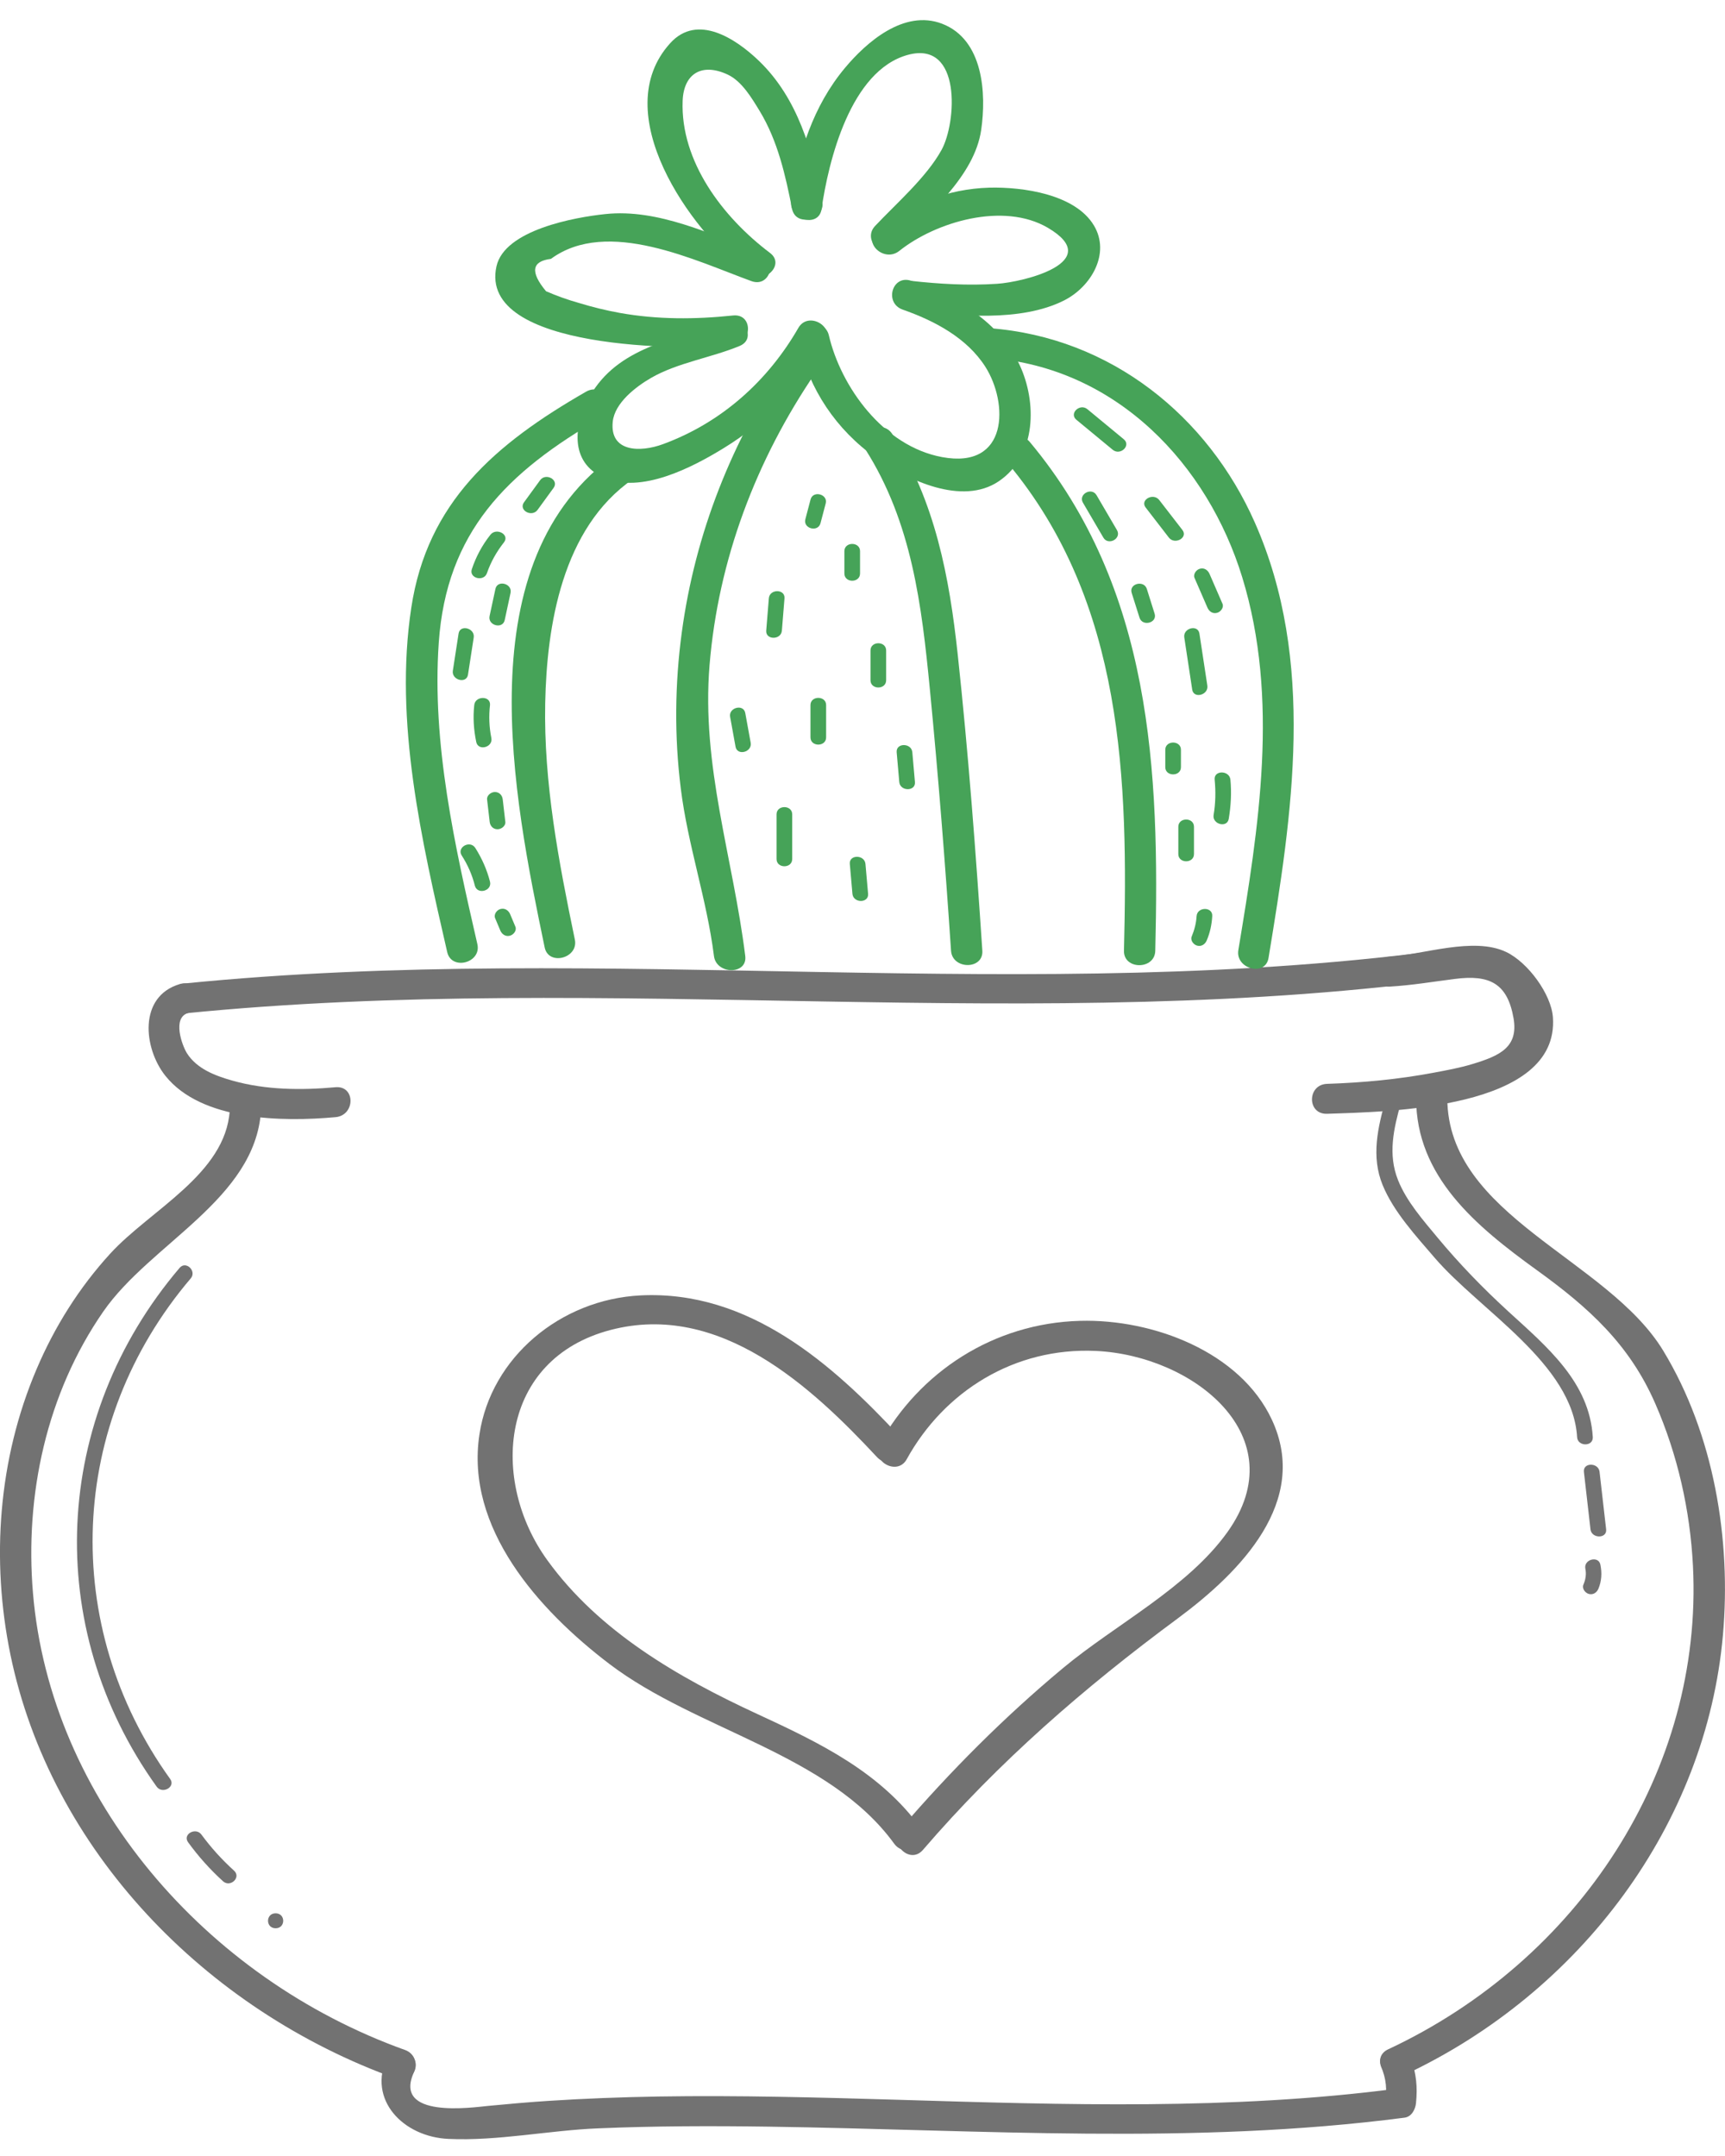<svg width="68" height="85" viewBox="0 0 68 85" fill="none" xmlns="http://www.w3.org/2000/svg">
<g clip-path="url(#clip0_5_1645)">
<path d="M7.249 39.955C24.022 38.272 40.938 40.855 57.67 38.527C58.452 38.417 58.118 37.281 57.341 37.391C40.728 39.699 23.906 37.104 7.249 38.775C6.467 38.854 6.459 40.033 7.249 39.955Z" fill="#727272"/>
<path d="M7.084 38.798C5.447 39.286 5.653 41.331 6.521 42.416C7.944 44.194 11.141 44.233 13.226 44.044C14.012 43.973 14.016 42.794 13.226 42.864C11.877 42.986 10.478 42.975 9.166 42.605C8.483 42.412 7.763 42.141 7.372 41.528C7.171 41.209 6.784 40.124 7.413 39.939C8.17 39.711 7.845 38.571 7.084 38.798Z" fill="#727272"/>
<path d="M54.782 38.897C55.65 38.846 56.489 38.704 57.353 38.594C58.723 38.417 59.426 38.771 59.665 40.147C59.863 41.292 59.11 41.626 58.048 41.948C57.546 42.102 57.02 42.196 56.501 42.294C55.115 42.554 53.724 42.684 52.313 42.731C51.523 42.758 51.519 43.938 52.313 43.911C54.72 43.828 61.479 43.742 61.216 40.104C61.15 39.196 60.233 37.941 59.373 37.532C58.089 36.919 56.09 37.639 54.778 37.717C53.992 37.764 53.988 38.944 54.782 38.897Z" fill="#727272"/>
<path d="M9.055 43.793C8.886 46.29 5.924 47.701 4.353 49.416C3.118 50.764 2.147 52.318 1.444 53.973C-0.07 57.52 -0.358 61.496 0.411 65.235C1.995 72.907 8.059 79.238 15.633 81.955C16.378 82.223 16.699 81.082 15.962 80.819C8.096 77.996 1.983 70.921 1.3 62.809C0.975 58.955 1.827 54.944 4.077 51.7C5.945 49.011 10.055 47.288 10.289 43.793C10.338 43.038 9.104 43.038 9.055 43.793Z" fill="#727272"/>
<path d="M55.823 43.289C55.823 46.392 58.18 48.338 60.578 50.072C62.639 51.559 64.236 53.006 65.252 55.338C66.136 57.363 66.626 59.549 66.737 61.739C67.14 69.797 62.245 77.276 54.72 80.795C54.008 81.129 54.63 82.148 55.341 81.814C62.331 78.546 67.26 71.904 67.918 64.465C68.251 60.701 67.568 56.557 65.569 53.258C63.368 49.62 57.057 47.953 57.053 43.289C57.057 42.53 55.823 42.53 55.823 43.289Z" fill="#727272"/>
<path d="M15.267 81.09C14.469 82.785 15.9 84.248 17.678 84.326C19.607 84.417 21.644 83.988 23.577 83.91C25.819 83.815 28.061 83.811 30.304 83.843C38.671 83.965 47.035 84.574 55.366 83.489C55.65 83.454 55.794 83.155 55.819 82.919C55.884 82.258 55.827 81.77 55.625 81.149C55.391 80.426 54.202 80.736 54.436 81.464C54.646 81.94 54.695 82.427 54.584 82.919C54.736 82.73 54.885 82.541 55.037 82.349C48.541 83.194 41.987 82.982 35.454 82.785C32.286 82.691 29.115 82.604 25.947 82.655C24.499 82.679 23.051 82.734 21.602 82.828C20.813 82.879 20.027 82.95 19.241 83.025C18.661 83.08 15.444 83.556 16.328 81.676C16.653 80.996 15.592 80.398 15.267 81.09Z" fill="#727272"/>
<path d="M7.08 49.986C2.053 55.896 1.662 64.146 6.175 70.438C6.397 70.748 6.932 70.453 6.71 70.139C2.361 64.079 2.662 56.112 7.52 50.399C7.763 50.112 7.331 49.691 7.08 49.986Z" fill="#727272"/>
<path d="M7.413 72.628C7.817 73.186 8.277 73.701 8.792 74.169C9.08 74.429 9.516 74.016 9.228 73.752C8.75 73.32 8.323 72.848 7.944 72.333C7.722 72.022 7.187 72.313 7.413 72.628Z" fill="#727272"/>
<path d="M10.865 76.022C11.264 76.022 11.264 75.432 10.865 75.432C10.466 75.432 10.466 76.022 10.865 76.022Z" fill="#727272"/>
<path d="M54.63 43.321C54.313 44.453 54.041 45.594 54.506 46.726C54.938 47.776 55.814 48.724 56.559 49.593C58.344 51.669 61.998 53.765 62.17 56.659C62.191 57.036 62.808 57.041 62.788 56.659C62.66 54.492 60.99 53.104 59.451 51.697C58.46 50.788 57.526 49.825 56.67 48.794C56.094 48.099 55.444 47.363 55.111 46.526C54.704 45.507 54.938 44.504 55.222 43.482C55.325 43.112 54.728 42.955 54.63 43.321Z" fill="#727272"/>
<path d="M62.438 58.028C62.524 58.782 62.611 59.538 62.697 60.292C62.738 60.666 63.359 60.67 63.314 60.292C63.228 59.538 63.141 58.782 63.055 58.028C63.014 57.654 62.397 57.65 62.438 58.028Z" fill="#727272"/>
<path d="M62.495 61.846C62.541 62.066 62.504 62.275 62.417 62.479C62.356 62.628 62.487 62.801 62.631 62.841C62.808 62.888 62.948 62.782 63.01 62.636C63.137 62.33 63.154 62.011 63.088 61.689C63.018 61.319 62.422 61.476 62.495 61.846Z" fill="#727272"/>
<path d="M35.742 57.532C37.215 54.858 39.988 53.108 43.209 53.261C47.043 53.442 51.075 56.631 48.389 60.398C46.813 62.605 43.983 64.032 41.897 65.77C39.581 67.701 37.462 69.828 35.508 72.101C35.006 72.683 35.874 73.521 36.38 72.935C39.358 69.47 42.728 66.541 46.43 63.804C48.903 61.971 51.639 59.191 50.137 55.971C48.895 53.305 45.464 51.995 42.572 52.074C39.165 52.168 36.244 54.087 34.673 56.934C34.306 57.607 35.372 58.204 35.742 57.532Z" fill="#727272"/>
<path d="M35.45 56.616C32.813 53.781 29.522 50.859 25.252 51.071C22.084 51.228 19.356 53.525 18.9 56.549C18.336 60.233 21.216 63.466 24.022 65.601C27.469 68.224 32.669 69.132 35.249 72.687C35.697 73.308 36.767 72.718 36.314 72.093C34.706 69.875 32.365 68.735 29.88 67.587C26.72 66.128 23.606 64.323 21.574 61.508C19.307 58.373 19.681 53.58 24.075 52.432C28.374 51.311 31.994 54.677 34.574 57.449C35.105 58.02 35.977 57.182 35.45 56.616Z" fill="#727272"/>
</g>
<g clip-path="url(#clip1_5_1645)">
<path d="M31.472 12.927C30.283 14.995 28.469 16.651 26.14 17.509C25.231 17.845 24.034 17.826 24.154 16.631C24.227 15.887 25.067 15.242 25.676 14.893C26.712 14.298 28.041 14.102 29.156 13.64C29.88 13.338 29.255 12.324 28.535 12.626C26.544 13.452 24.363 13.648 23.232 15.653C22.627 16.725 22.43 18.217 23.791 18.828C25.268 19.49 27.3 18.421 28.526 17.669C30.23 16.628 31.567 15.206 32.533 13.519C32.92 12.857 31.855 12.262 31.472 12.927Z" fill="#46A358"/>
<path d="M28.897 12.438C27.399 12.595 25.914 12.602 24.429 12.336C23.886 12.238 23.347 12.105 22.821 11.944C22.376 11.819 21.948 11.666 21.525 11.482C20.895 10.723 20.957 10.3 21.718 10.206C23.948 8.569 27.432 10.288 29.621 11.083C30.365 11.353 30.686 10.218 29.95 9.952C28.045 9.259 25.955 8.217 23.861 8.44C22.66 8.565 19.892 9.063 19.571 10.5C18.83 13.828 27.107 13.804 28.897 13.617C29.678 13.53 29.686 12.356 28.897 12.438Z" fill="#46A358"/>
<path d="M30.353 9.971C28.481 8.558 26.819 6.357 26.91 3.973C26.951 2.912 27.658 2.461 28.683 2.939C29.246 3.201 29.637 3.871 29.946 4.376C30.662 5.558 30.962 6.909 31.225 8.237C31.373 8.977 32.562 8.663 32.414 7.923C32.019 5.942 31.455 3.879 29.917 2.399C29.008 1.525 27.494 0.523 26.424 1.698C23.923 4.442 27.198 9.074 29.481 10.801C30.098 11.267 30.978 10.441 30.353 9.971Z" fill="#46A358"/>
<path d="M32.385 8.248C32.657 6.361 33.521 2.771 35.8 2.16C37.918 1.596 37.708 4.838 37.116 5.911C36.52 6.992 35.347 8.006 34.495 8.91C33.969 9.47 34.837 10.304 35.368 9.74C36.589 8.44 38.416 6.948 38.679 5.12C38.885 3.703 38.774 1.561 37.133 0.934C35.635 0.363 34.154 1.663 33.303 2.684C32.048 4.188 31.464 6.052 31.192 7.927C31.085 8.675 32.274 8.996 32.385 8.248Z" fill="#46A358"/>
<path d="M35.454 9.889C36.89 8.746 39.555 7.951 41.308 8.981C43.579 10.32 40.362 11.123 39.3 11.189C38.165 11.264 37.03 11.197 35.902 11.072C35.117 10.986 35.121 12.16 35.902 12.246C37.745 12.45 40.234 12.712 41.95 11.843C43.015 11.303 43.78 9.995 43.126 8.895C42.394 7.661 40.333 7.364 38.996 7.399C37.338 7.446 35.845 8.057 34.586 9.059C33.973 9.545 34.849 10.375 35.454 9.889Z" fill="#46A358"/>
<path d="M35.586 12.207C36.857 12.653 38.12 13.327 38.844 14.462C39.749 15.887 39.769 18.511 37.137 18.021C34.821 17.591 33.146 15.249 32.673 13.217C32.5 12.481 31.311 12.79 31.484 13.53C31.904 15.339 32.953 16.937 34.524 18.045C35.758 18.918 37.926 19.96 39.379 18.969C40.872 17.951 40.872 15.844 40.197 14.396C39.399 12.688 37.7 11.698 35.923 11.071C35.166 10.813 34.845 11.948 35.586 12.207Z" fill="#46A358"/>
<path d="M23.105 15.441C19.501 17.509 16.843 19.811 16.214 23.953C15.527 28.452 16.625 33.155 17.629 37.536C17.798 38.276 18.987 37.963 18.818 37.223C17.929 33.347 17.02 29.329 17.296 25.34C17.596 20.989 19.966 18.613 23.721 16.459C24.404 16.068 23.787 15.05 23.105 15.441Z" fill="#46A358"/>
<path d="M39.008 14.114C44.048 14.49 47.614 18.343 48.968 22.755C50.441 27.56 49.618 32.618 48.816 37.458C48.692 38.198 49.881 38.515 50.005 37.771C50.942 32.094 51.884 26.064 49.461 20.59C47.627 16.444 43.817 13.299 39.008 12.939C38.214 12.88 38.218 14.055 39.008 14.114Z" fill="#46A358"/>
<path d="M24.326 17.877C18.3 22.05 20.254 31.487 21.471 37.352C21.623 38.092 22.817 37.779 22.66 37.039C22.023 33.969 21.43 30.864 21.492 27.724C21.554 24.67 22.158 20.821 24.947 18.891C25.585 18.448 24.972 17.43 24.326 17.877Z" fill="#46A358"/>
<path d="M31.093 14.079C28.851 17.364 27.403 21.036 26.877 24.928C26.601 26.968 26.581 29.036 26.836 31.08C27.111 33.311 27.864 35.457 28.144 37.689C28.234 38.429 29.473 38.441 29.378 37.689C28.893 33.793 27.642 30.206 27.971 26.221C28.312 22.082 29.794 18.143 32.163 14.67C32.591 14.036 31.525 13.448 31.093 14.079Z" fill="#46A358"/>
<path d="M34.109 17.708C35.948 20.598 36.334 23.867 36.655 27.168C36.989 30.602 37.26 34.04 37.49 37.481C37.54 38.233 38.774 38.237 38.724 37.481C38.465 33.586 38.173 29.69 37.754 25.805C37.425 22.755 36.869 19.768 35.174 17.113C34.763 16.471 33.693 17.058 34.109 17.708Z" fill="#46A358"/>
<path d="M39.724 18.256C44.319 23.758 44.471 30.782 44.307 37.485C44.29 38.241 45.525 38.241 45.541 37.485C45.714 30.414 45.418 23.202 40.596 17.426C40.103 16.835 39.235 17.673 39.724 18.256Z" fill="#46A358"/>
<path d="M31.953 19.689C31.883 19.952 31.817 20.21 31.747 20.473C31.653 20.841 32.245 20.997 32.344 20.629C32.414 20.367 32.48 20.108 32.55 19.846C32.644 19.482 32.052 19.325 31.953 19.689Z" fill="#46A358"/>
<path d="M33.286 21.729C33.286 22.023 33.286 22.317 33.286 22.61C33.286 22.99 33.903 22.99 33.903 22.61C33.903 22.317 33.903 22.023 33.903 21.729C33.903 21.35 33.286 21.35 33.286 21.729Z" fill="#46A358"/>
<path d="M30.308 23.589C30.275 24.012 30.238 24.439 30.205 24.862C30.176 25.238 30.793 25.238 30.822 24.862C30.855 24.439 30.892 24.012 30.925 23.589C30.954 23.213 30.337 23.213 30.308 23.589Z" fill="#46A358"/>
<path d="M34.315 25.645C34.315 26.036 34.315 26.428 34.315 26.819C34.315 27.199 34.932 27.199 34.932 26.819C34.932 26.428 34.932 26.036 34.932 25.645C34.932 25.265 34.315 25.265 34.315 25.645Z" fill="#46A358"/>
<path d="M31.949 27.798C31.949 28.221 31.949 28.648 31.949 29.071C31.949 29.451 32.566 29.451 32.566 29.071C32.566 28.648 32.566 28.221 32.566 27.798C32.566 27.419 31.949 27.419 31.949 27.798Z" fill="#46A358"/>
<path d="M30.612 32.105C30.612 32.693 30.612 33.28 30.612 33.867C30.612 34.247 31.229 34.247 31.229 33.867C31.229 33.28 31.229 32.693 31.229 32.105C31.229 31.726 30.612 31.726 30.612 32.105Z" fill="#46A358"/>
<path d="M28.782 28.264C28.851 28.656 28.925 29.047 28.995 29.439C29.061 29.811 29.658 29.654 29.592 29.282C29.522 28.891 29.448 28.499 29.378 28.108C29.308 27.74 28.712 27.896 28.782 28.264Z" fill="#46A358"/>
<path d="M33.5 34.063C33.533 34.455 33.57 34.846 33.603 35.238C33.636 35.614 34.253 35.614 34.22 35.238C34.187 34.846 34.15 34.455 34.117 34.063C34.084 33.687 33.463 33.683 33.5 34.063Z" fill="#46A358"/>
<path d="M35.347 29.658C35.38 30.05 35.417 30.442 35.45 30.833C35.483 31.205 36.1 31.209 36.067 30.833C36.034 30.442 35.997 30.05 35.964 29.658C35.931 29.282 35.314 29.279 35.347 29.658Z" fill="#46A358"/>
<path d="M42.431 16.549C42.908 16.945 43.385 17.34 43.863 17.732C44.163 17.979 44.599 17.564 44.299 17.317C43.821 16.921 43.344 16.526 42.867 16.134C42.571 15.888 42.131 16.299 42.431 16.549Z" fill="#46A358"/>
<path d="M42.69 19.819C42.958 20.277 43.229 20.739 43.496 21.197C43.69 21.526 44.225 21.232 44.031 20.899C43.764 20.441 43.492 19.979 43.225 19.521C43.028 19.192 42.497 19.49 42.69 19.819Z" fill="#46A358"/>
<path d="M45.163 20.01C45.467 20.406 45.771 20.801 46.076 21.193C46.306 21.494 46.845 21.201 46.611 20.895C46.306 20.5 46.002 20.104 45.697 19.713C45.463 19.415 44.928 19.705 45.163 20.01Z" fill="#46A358"/>
<path d="M46.685 25.132C46.788 25.817 46.894 26.503 46.997 27.188C47.055 27.56 47.647 27.403 47.594 27.031C47.491 26.346 47.384 25.661 47.281 24.976C47.219 24.604 46.627 24.764 46.685 25.132Z" fill="#46A358"/>
<path d="M44.611 23.374C44.714 23.699 44.817 24.028 44.92 24.353C45.035 24.713 45.627 24.56 45.516 24.196C45.413 23.871 45.311 23.542 45.208 23.217C45.093 22.857 44.496 23.01 44.611 23.374Z" fill="#46A358"/>
<path d="M47.882 30.735C47.927 31.201 47.919 31.667 47.841 32.129C47.779 32.497 48.371 32.657 48.437 32.286C48.523 31.769 48.552 31.256 48.503 30.735C48.462 30.363 47.845 30.359 47.882 30.735Z" fill="#46A358"/>
<path d="M46.45 32.595C46.45 32.955 46.45 33.311 46.45 33.672C46.45 34.051 47.067 34.051 47.067 33.672C47.067 33.311 47.067 32.955 47.067 32.595C47.067 32.215 46.45 32.215 46.45 32.595Z" fill="#46A358"/>
<path d="M47.088 22.783C47.257 23.174 47.429 23.566 47.598 23.957C47.664 24.106 47.804 24.208 47.976 24.161C48.12 24.126 48.256 23.946 48.19 23.801C48.022 23.409 47.849 23.018 47.68 22.626C47.614 22.477 47.474 22.375 47.302 22.422C47.158 22.458 47.026 22.638 47.088 22.783Z" fill="#46A358"/>
<path d="M45.936 29.56C45.936 29.787 45.936 30.018 45.936 30.245C45.936 30.625 46.553 30.625 46.553 30.245C46.553 30.018 46.553 29.787 46.553 29.56C46.553 29.18 45.936 29.18 45.936 29.56Z" fill="#46A358"/>
<path d="M47.17 36.119C47.154 36.397 47.084 36.663 46.977 36.922C46.915 37.07 47.047 37.243 47.191 37.282C47.367 37.329 47.507 37.223 47.569 37.078C47.701 36.769 47.767 36.452 47.787 36.119C47.812 35.739 47.195 35.743 47.17 36.119Z" fill="#46A358"/>
<path d="M21.29 18.934C21.081 19.224 20.871 19.513 20.657 19.803C20.43 20.116 20.965 20.41 21.192 20.101C21.401 19.811 21.611 19.521 21.825 19.231C22.047 18.918 21.512 18.625 21.29 18.934Z" fill="#46A358"/>
<path d="M19.53 23.217C19.451 23.573 19.377 23.93 19.299 24.29C19.221 24.658 19.814 24.819 19.896 24.447C19.974 24.09 20.048 23.734 20.126 23.374C20.204 23.006 19.608 22.849 19.53 23.217Z" fill="#46A358"/>
<path d="M19.332 21.083C19.007 21.494 18.764 21.948 18.6 22.438C18.477 22.798 19.073 22.951 19.196 22.595C19.349 22.152 19.575 21.753 19.867 21.381C20.105 21.075 19.567 20.786 19.332 21.083Z" fill="#46A358"/>
<path d="M18.077 24.979C18.003 25.469 17.925 25.954 17.851 26.444C17.794 26.812 18.39 26.972 18.448 26.6C18.522 26.111 18.6 25.625 18.674 25.136C18.732 24.764 18.135 24.603 18.077 24.979Z" fill="#46A358"/>
<path d="M18.695 27.798C18.641 28.288 18.674 28.769 18.773 29.251C18.847 29.623 19.443 29.466 19.369 29.094C19.283 28.664 19.266 28.233 19.316 27.798C19.349 27.422 18.732 27.426 18.695 27.798Z" fill="#46A358"/>
<path d="M19.201 31.518C19.233 31.812 19.27 32.106 19.303 32.399C19.32 32.556 19.431 32.693 19.612 32.693C19.764 32.693 19.941 32.56 19.92 32.399C19.887 32.106 19.851 31.812 19.818 31.518C19.801 31.362 19.69 31.225 19.509 31.225C19.357 31.225 19.184 31.358 19.201 31.518Z" fill="#46A358"/>
<path d="M18.201 33.727C18.439 34.099 18.612 34.49 18.719 34.917C18.814 35.285 19.406 35.128 19.316 34.76C19.196 34.29 18.999 33.844 18.736 33.429C18.526 33.108 17.995 33.406 18.201 33.727Z" fill="#46A358"/>
<path d="M19.517 36.197C19.587 36.362 19.653 36.522 19.723 36.687C19.785 36.831 19.929 36.937 20.101 36.89C20.25 36.851 20.381 36.679 20.315 36.53C20.245 36.366 20.18 36.205 20.11 36.041C20.048 35.896 19.904 35.79 19.731 35.837C19.587 35.872 19.456 36.048 19.517 36.197Z" fill="#46A358"/>
</g>
<defs>
<clipPath id="clip0_5_1645">
<rect width="68" height="47.05" fill="white" transform="translate(0 37.289)"/>
</clipPath>
<clipPath id="clip1_5_1645">
<rect width="35" height="37.448" fill="white" transform="translate(16 0.801)"/>
</clipPath>
</defs>
</svg>
